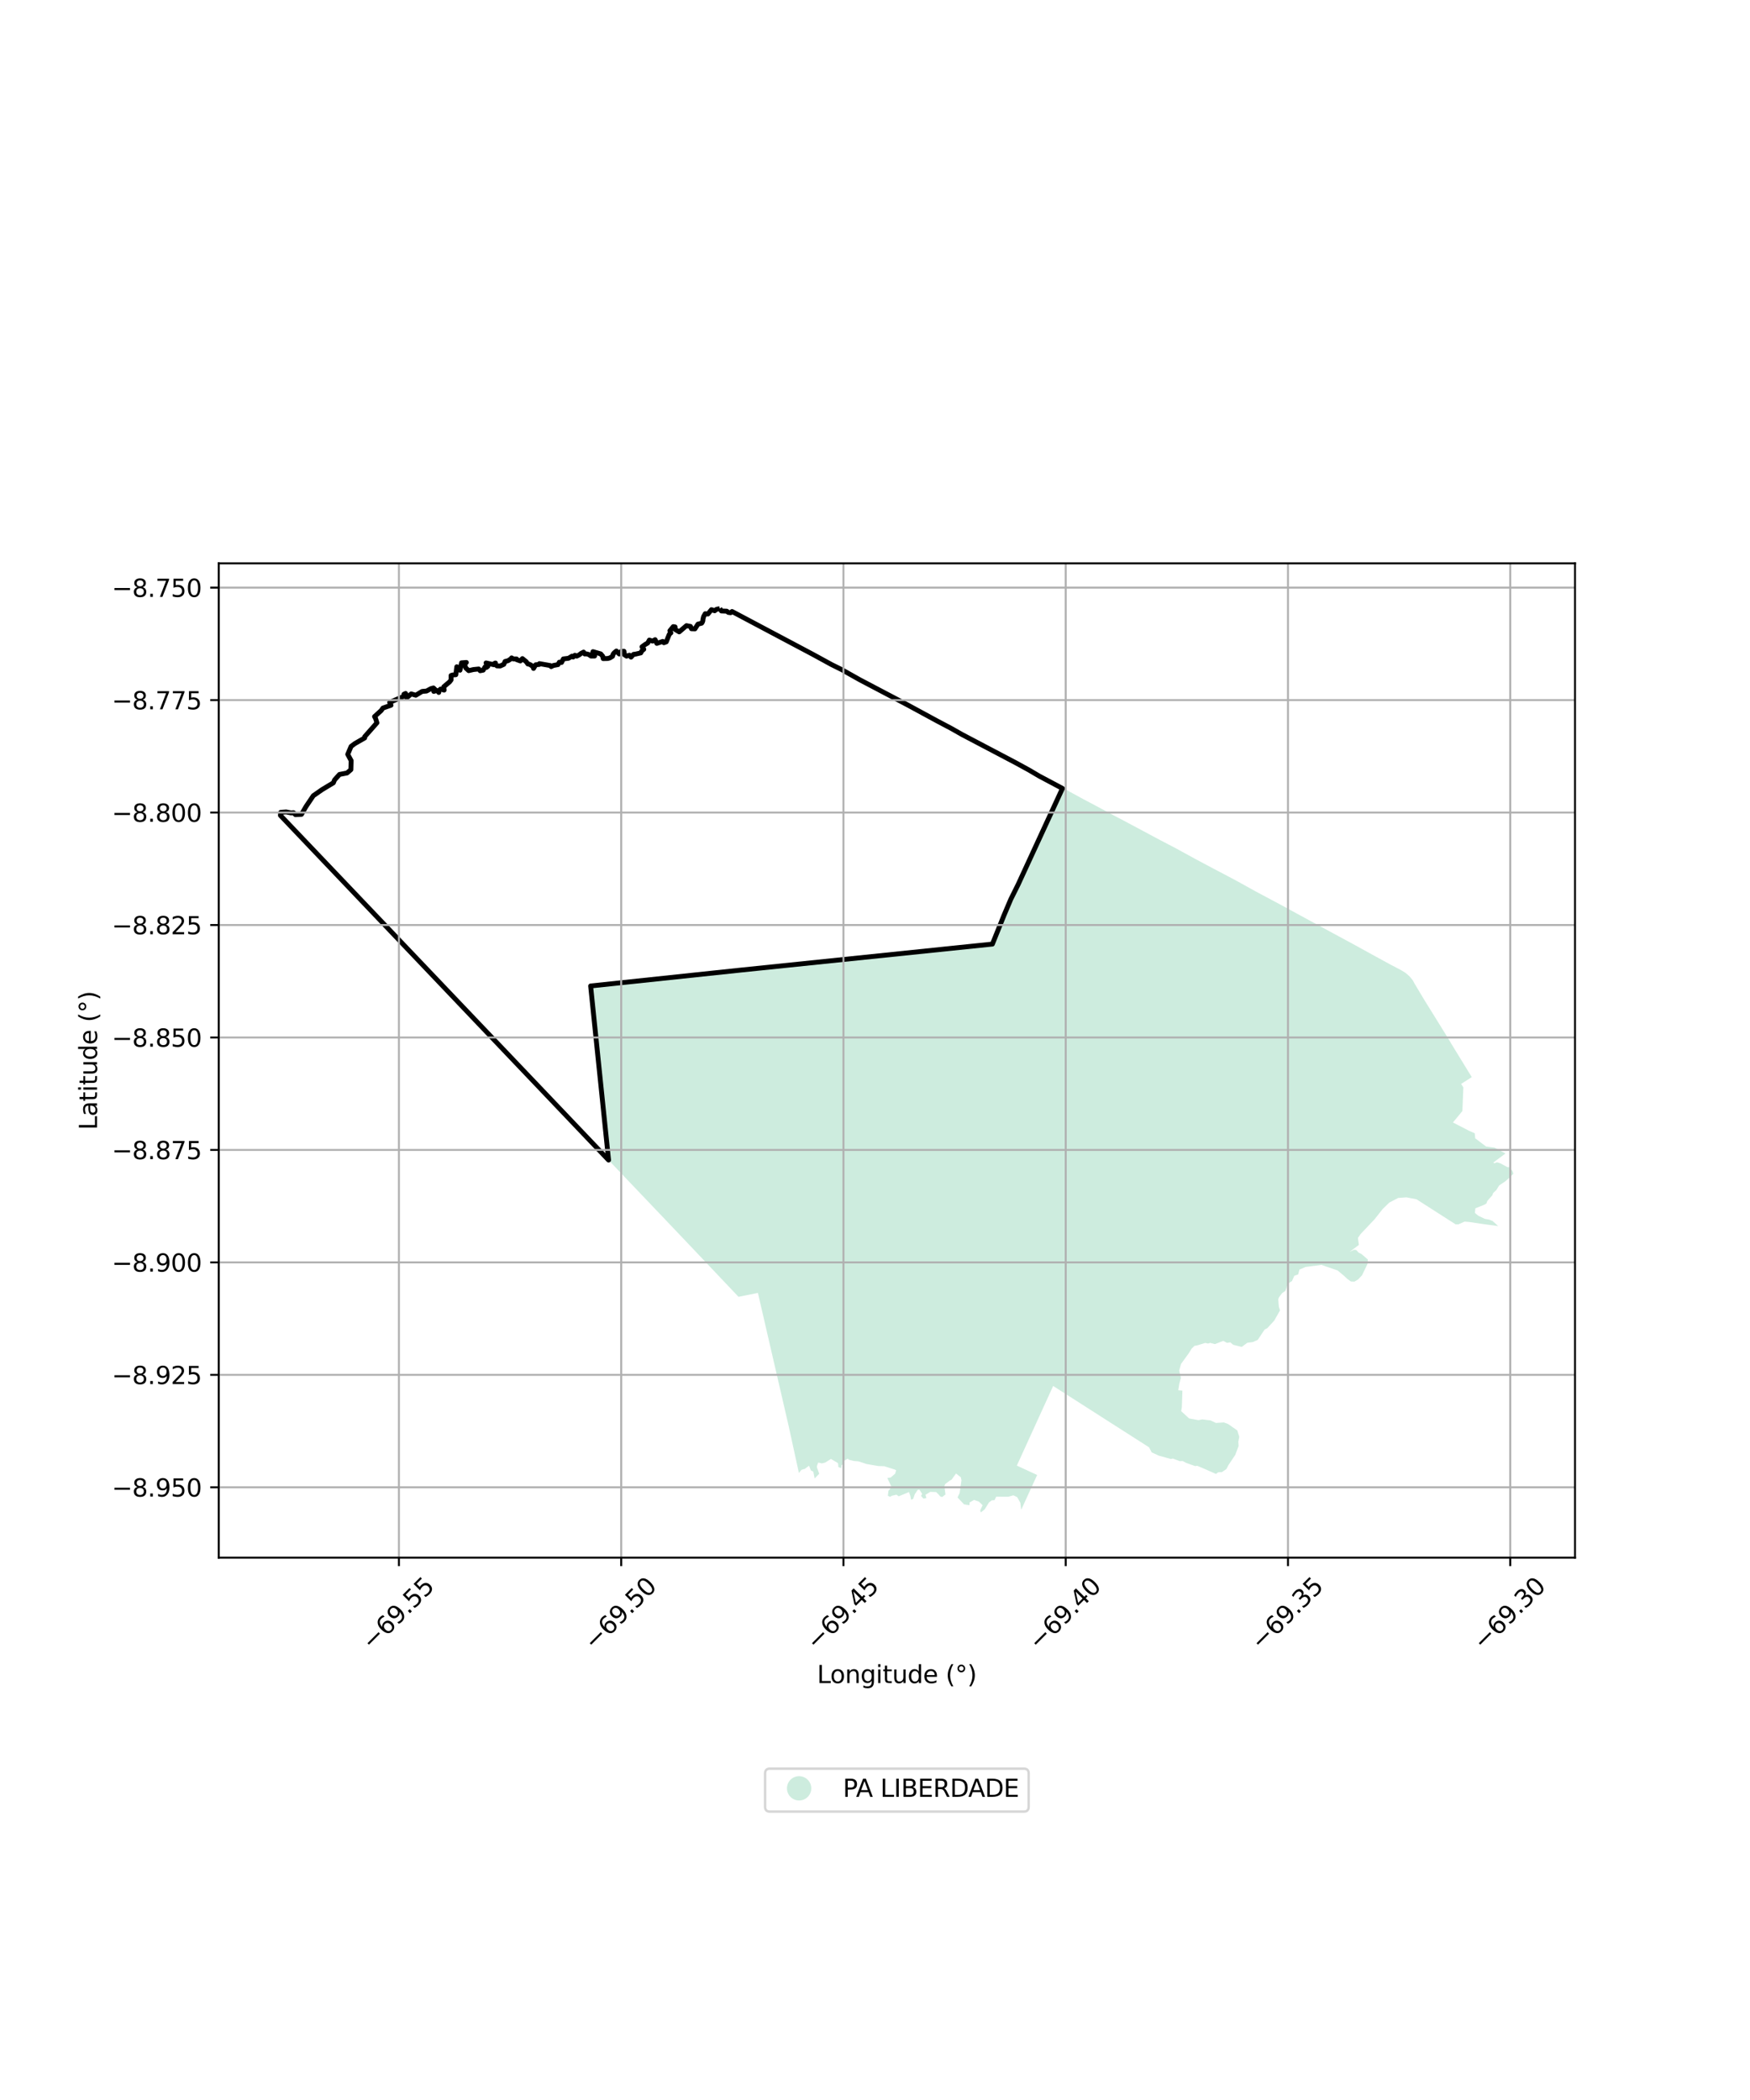 <?xml version="1.0" encoding="utf-8" standalone="no"?>
<!DOCTYPE svg PUBLIC "-//W3C//DTD SVG 1.1//EN"
  "http://www.w3.org/Graphics/SVG/1.1/DTD/svg11.dtd">
<svg xmlns:xlink="http://www.w3.org/1999/xlink" width="720pt" height="864pt" viewBox="0 0 720 864" xmlns="http://www.w3.org/2000/svg" version="1.1">
 <defs>
  <style type="text/css">*{stroke-linejoin: round; stroke-linecap: butt}</style>
 </defs>
 <g id="figure_1">
  <g id="patch_1">
   <path d="M 0 864 
L 720 864 
L 720 0 
L 0 0 
z
" style="fill: #ffffff"/>
  </g>
  <g id="axes_1">
   <g id="patch_2">
    <path d="M 90 640.859 
L 648 640.859 
L 648 231.781 
L 90 231.781 
z
" style="fill: #ffffff"/>
   </g>
   <g id="PatchCollection_1">
    <path d="M 437.894 324.532 
L 445.425 328.638 
L 451.709 331.967 
L 457.795 335.261 
L 463.716 338.359 
L 464.135 338.604 
L 470.252 341.866 
L 477.344 345.652 
L 483.882 349.068 
L 492.153 353.598 
L 500.497 358.035 
L 500.931 358.254 
L 508.777 362.398 
L 516.522 366.703 
L 526.891 372.23 
L 533.736 375.966 
L 534.179 376.205 
L 541.894 380.4 
L 548.333 383.899 
L 556.474 388.296 
L 564.286 392.595 
L 572.066 396.853 
L 576.344 399.09 
L 578.237 400.242 
L 579.961 401.735 
L 581.273 403.346 
L 582.005 404.738 
L 582.284 405.179 
L 585.87 411.175 
L 590.529 418.686 
L 594.339 424.845 
L 596.748 428.785 
L 596.984 429.22 
L 605.534 443.17 
L 601.135 445.952 
L 602.065 447.384 
L 601.69 456.447 
L 601.65 457.146 
L 597.772 461.809 
L 604.326 465.187 
L 606.756 466.268 
L 606.952 468.339 
L 607.724 468.905 
L 608.565 469.561 
L 611.426 471.72 
L 614.914 472.165 
L 619.396 474.578 
L 614.416 478.286 
L 614.787 478.61 
L 615.909 478.2 
L 617.277 478.616 
L 620.196 480.206 
L 620.837 480.179 
L 622.189 481.642 
L 622.636 482.895 
L 621.531 484.094 
L 619.277 486.07 
L 616.784 487.733 
L 615.651 489.604 
L 614.326 490.845 
L 613.979 491.797 
L 611.965 494.043 
L 611.532 495.157 
L 610.833 495.595 
L 606.994 497.138 
L 606.83 499.044 
L 608.157 500.153 
L 610.905 501.477 
L 612.626 501.773 
L 614.129 502.384 
L 616.391 504.444 
L 609.38 503.492 
L 604.498 502.761 
L 602.565 502.599 
L 600.053 503.727 
L 598.876 503.725 
L 588.914 497.348 
L 582.799 493.425 
L 578.641 492.62 
L 575.256 492.866 
L 571.617 494.768 
L 568.837 497.455 
L 565.573 501.601 
L 559.792 507.722 
L 558.692 509.308 
L 559.074 512.204 
L 555.302 515.028 
L 557.126 514.183 
L 558.01 514.308 
L 558.931 515.317 
L 560.179 515.967 
L 562.783 518.204 
L 562.616 520.038 
L 560.376 524.708 
L 558.746 526.403 
L 557.261 527.293 
L 555.823 527.246 
L 554.391 526.232 
L 552.914 524.86 
L 550.308 522.685 
L 543.66 520.416 
L 537.153 521.265 
L 534.625 522.335 
L 534.106 524.335 
L 532.51 524.907 
L 531.547 527.061 
L 529.884 528.106 
L 528.869 531.068 
L 527.482 532.05 
L 526.189 533.776 
L 525.903 534.618 
L 526.157 537.641 
L 526.637 539.123 
L 524.266 543.326 
L 521.386 546.468 
L 520.31 547.01 
L 517.492 551.241 
L 515.503 552.155 
L 513.177 552.46 
L 510.865 554.161 
L 507.39 553.295 
L 506.173 552.279 
L 504.859 552.505 
L 503.262 551.666 
L 499.871 553.006 
L 497.881 552.486 
L 497.015 552.787 
L 495.935 552.506 
L 492.517 553.543 
L 491.465 553.702 
L 490.286 554.856 
L 488.951 556.968 
L 485.891 561.193 
L 485.159 563.888 
L 485.849 566.866 
L 485.198 569.329 
L 484.773 571.994 
L 486.472 572.144 
L 486.244 578.947 
L 485.97 580.585 
L 489.231 583.585 
L 493.094 584.29 
L 494.664 583.984 
L 498.074 584.406 
L 500.27 585.444 
L 503.526 585.225 
L 505.267 585.869 
L 509.072 588.543 
L 509.872 591.177 
L 509.48 593.199 
L 509.605 594.937 
L 508.2 598.616 
L 505.467 602.704 
L 504.554 604.422 
L 502.755 605.656 
L 501.179 605.751 
L 500.285 606.423 
L 495.469 604.291 
L 492.548 603.06 
L 491.726 603.191 
L 488.083 601.901 
L 486.581 601.113 
L 485.373 601.159 
L 482.55 600.082 
L 481.8 600.285 
L 476.803 598.905 
L 473.845 597.557 
L 472.746 595.457 
L 454.932 584.071 
L 433.301 570.225 
L 418.36 602.986 
L 426.71 606.853 
L 420.156 621.17 
L 419.8 618.286 
L 418.52 615.988 
L 416.942 615.214 
L 414.855 615.808 
L 409.87 615.783 
L 409.166 617.214 
L 408.04 617.298 
L 406.915 618.129 
L 405.099 621.026 
L 403.505 622.264 
L 403.3 621.366 
L 404.282 619.295 
L 402.748 617.805 
L 400.745 617.109 
L 398.89 618.184 
L 398.873 619.276 
L 396.624 618.936 
L 393.96 616.093 
L 394.822 614.267 
L 395.581 608.987 
L 395.3 607.788 
L 393.334 606.25 
L 391.502 608.774 
L 390.822 609.126 
L 388.88 610.588 
L 388.546 611.446 
L 388.994 614.882 
L 387.621 615.929 
L 386.845 615.672 
L 386.078 614.772 
L 385.142 613.876 
L 382.73 613.795 
L 380.769 615.005 
L 381.148 616.368 
L 379.903 616.559 
L 378.932 615.431 
L 379.416 614.647 
L 378.258 612.889 
L 377.556 612.99 
L 376.346 614.813 
L 375.706 616.682 
L 374.845 617.058 
L 374.559 615.522 
L 373.995 613.872 
L 369.748 615.628 
L 368.864 614.96 
L 367.046 615.37 
L 366.167 615.821 
L 365.292 615.403 
L 365.525 613.383 
L 366.804 611.795 
L 365.081 608.1 
L 366.458 607.884 
L 368.253 606.347 
L 368.699 604.967 
L 368.215 604.644 
L 363.776 603.232 
L 361.457 603.186 
L 356.53 602.338 
L 353.243 601.255 
L 352.003 601.142 
L 351.268 601.085 
L 349.939 600.744 
L 349.156 600.539 
L 348.834 600.112 
L 346.657 601.321 
L 347.253 602.184 
L 346.2 602.838 
L 346.071 604.031 
L 344.901 603.573 
L 344.887 602.698 
L 344.746 601.955 
L 341.873 600.255 
L 339.517 601.734 
L 338.159 602.09 
L 336.626 601.738 
L 336.094 603.232 
L 336.139 603.806 
L 337.045 606.346 
L 335.177 608.287 
L 334.617 605.494 
L 333.603 604.95 
L 332.867 603.037 
L 331.073 604.36 
L 330.565 604.469 
L 329.745 604.739 
L 328.69 606.019 
L 324.463 586.651 
L 318.421 560.506 
L 318.293 559.951 
L 311.829 531.952 
L 303.84 533.541 
L 296.791 526.107 
L 296.444 525.74 
L 284.179 512.789 
L 274.704 502.818 
L 272.469 500.469 
L 272.094 500.076 
L 259.638 487.013 
L 250.388 477.288 
L 250.043 473.974 
L 249.991 473.468 
L 243.054 406.157 
L 326.758 397.335 
L 327.316 397.276 
L 346.729 395.279 
L 367.093 393.09 
L 367.588 393.038 
L 386.705 391.095 
L 408.06 388.849 
L 408.666 388.777 
L 410.123 385.256 
L 413.715 376.553 
L 416.873 370.292 
L 420.306 362.837 
L 423.947 355.256 
L 427.294 347.566 
L 430.782 339.498 
L 437.894 324.532 
" clip-path="url(#pc3329395f9)" style="fill: #b3e2cd; fill-opacity: 0.65"/>
   </g>
   <g id="PatchCollection_2">
    <path d="M 296.128 250.376 
L 296.807 251.374 
L 299.013 251.459 
L 299.648 251.965 
L 300.6 252.094 
L 301.182 251.586 
L 334.475 269.245 
L 342.118 273.424 
L 346.311 275.504 
L 353.725 279.668 
L 373.297 289.968 
L 385.489 296.583 
L 391.349 299.682 
L 395.84 302.221 
L 417.918 313.839 
L 423.355 316.817 
L 427.612 319.322 
L 437.119 324.377 
L 418.893 363.908 
L 415.867 369.993 
L 413.166 376.347 
L 408.297 388.424 
L 304.092 399.193 
L 243.002 405.654 
L 250.388 477.288 
L 115.364 335.472 
L 115.497 334.229 
L 117.704 334.058 
L 119.765 334.462 
L 120.76 334.367 
L 121.567 335.17 
L 124.049 335.04 
L 125.885 331.855 
L 128.901 327.383 
L 132.53 324.859 
L 137.149 322.082 
L 137.642 320.893 
L 139.678 318.628 
L 142.771 318.029 
L 144.354 316.673 
L 144.462 312.935 
L 143.068 310.355 
L 144.449 307.089 
L 145.991 305.936 
L 150.047 303.606 
L 150.03 303.11 
L 155.076 297.393 
L 154.514 295.567 
L 154.099 294.814 
L 156.83 292.34 
L 157.546 291.32 
L 160.874 290.153 
L 160.327 288.964 
L 166.533 286.327 
L 166.183 285.635 
L 166.873 285.309 
L 167.347 287.082 
L 169.188 285.496 
L 171.069 286.04 
L 173.686 284.463 
L 175.499 284.315 
L 177.296 283.33 
L 178.328 283.047 
L 178.959 283.65 
L 178.476 284.47 
L 179.324 284.17 
L 179.89 284.137 
L 180.52 284.891 
L 180.621 284.055 
L 181.287 283.503 
L 182.717 283.94 
L 182.569 282.568 
L 184.983 280.529 
L 185.583 279.743 
L 185.585 277.918 
L 186.251 277.702 
L 187.531 277.603 
L 187.935 274.323 
L 189.247 275.748 
L 189.883 272.702 
L 191.878 272.554 
L 191.079 273.273 
L 191.643 274.831 
L 192.839 275.921 
L 194.768 275.471 
L 196.964 275.24 
L 197.561 275.961 
L 198.809 275.711 
L 199.576 274.373 
L 200.174 274.575 
L 200.724 274.124 
L 199.977 272.75 
L 203.236 273.491 
L 203.436 272.939 
L 203.852 272.789 
L 203.901 273.442 
L 204.449 273.962 
L 205.796 274.014 
L 207.277 273.33 
L 207.811 272.142 
L 209.042 271.826 
L 210.207 271.074 
L 210.49 270.673 
L 211.171 271.092 
L 212.518 271.111 
L 212.568 271.395 
L 214.097 271.933 
L 214.93 270.964 
L 216.491 272.238 
L 217.188 273.193 
L 217.604 273.227 
L 218.451 273.63 
L 219.531 274.536 
L 219.514 275.021 
L 220.397 273.516 
L 221.877 273.367 
L 221.928 273.033 
L 226.384 273.826 
L 226.765 274.262 
L 227.653 273.808 
L 229.59 273.439 
L 230.128 272.444 
L 231.039 272.55 
L 231.781 271.097 
L 233.909 270.831 
L 235.32 269.978 
L 235.808 270.323 
L 236.527 269.589 
L 237.276 269.949 
L 238.334 269.402 
L 239.066 268.832 
L 240.103 268.296 
L 240.584 269.065 
L 241.272 269.014 
L 242.187 269.255 
L 243.145 269.915 
L 244.638 269.905 
L 244.366 268.944 
L 243.881 268.496 
L 243.96 268.11 
L 247.161 269.031 
L 247.979 270.014 
L 248.167 270.971 
L 250.026 270.928 
L 250.906 270.686 
L 252.009 270.025 
L 252.255 269.142 
L 252.703 268.58 
L 253.596 267.85 
L 254.76 269.071 
L 255.609 267.966 
L 256.719 267.955 
L 256.923 269.388 
L 257.776 269.951 
L 258.972 269.568 
L 259.629 270.361 
L 260.669 269.215 
L 261.495 269.119 
L 263.636 268.625 
L 264.066 267.79 
L 264.873 267.139 
L 264.133 266.117 
L 265.416 265.175 
L 266.498 264.549 
L 267.149 263.347 
L 268.485 263.769 
L 269.544 263.184 
L 270.234 264.706 
L 272.684 263.892 
L 273.155 264.436 
L 274.113 264.083 
L 275.377 260.942 
L 276.013 260.389 
L 275.609 259.514 
L 277.004 257.81 
L 277.743 257.926 
L 277.754 258.968 
L 279.444 259.974 
L 282.436 257.408 
L 284.088 257.733 
L 284.472 258.673 
L 285.921 258.727 
L 287.154 256.79 
L 288.68 256.399 
L 288.95 255.998 
L 289.186 255.362 
L 289.205 254.822 
L 289.482 253.669 
L 290.153 252.492 
L 291.254 252.621 
L 292.705 250.841 
L 294.035 251.287 
L 294.717 250.733 
L 296.128 250.376 
L 296.128 250.376 
" clip-path="url(#pc3329395f9)" style="fill: none; stroke: #000000; stroke-width: 2"/>
   </g>
   <g id="matplotlib.axis_1">
    <g id="xtick_1">
     <g id="line2d_1">
      <path d="M 164.132 640.859 
L 164.132 231.781 
" clip-path="url(#pc3329395f9)" style="fill: none; stroke: #b0b0b0; stroke-width: 0.8; stroke-linecap: square"/>
     </g>
     <g id="line2d_2">
      <defs>
       <path id="me9b30aa7c5" d="M 0 0 
L 0 3.5 
" style="stroke: #000000; stroke-width: 0.8"/>
      </defs>
      <g>
       <use xlink:href="#me9b30aa7c5" x="164.132" y="640.859" style="stroke: #000000; stroke-width: 0.8"/>
      </g>
     </g>
     <g id="text_1">
      <!-- −69.55 -->
      <g transform="translate(152.998 679.4) rotate(-45) scale(0.1 -0.1)">
       <defs>
        <path id="DejaVuSans-2212" d="M 678 2272 
L 4684 2272 
L 4684 1741 
L 678 1741 
L 678 2272 
z
" transform="scale(0.016)"/>
        <path id="DejaVuSans-36" d="M 2113 2584 
Q 1688 2584 1439 2293 
Q 1191 2003 1191 1497 
Q 1191 994 1439 701 
Q 1688 409 2113 409 
Q 2538 409 2786 701 
Q 3034 994 3034 1497 
Q 3034 2003 2786 2293 
Q 2538 2584 2113 2584 
z
M 3366 4563 
L 3366 3988 
Q 3128 4100 2886 4159 
Q 2644 4219 2406 4219 
Q 1781 4219 1451 3797 
Q 1122 3375 1075 2522 
Q 1259 2794 1537 2939 
Q 1816 3084 2150 3084 
Q 2853 3084 3261 2657 
Q 3669 2231 3669 1497 
Q 3669 778 3244 343 
Q 2819 -91 2113 -91 
Q 1303 -91 875 529 
Q 447 1150 447 2328 
Q 447 3434 972 4092 
Q 1497 4750 2381 4750 
Q 2619 4750 2861 4703 
Q 3103 4656 3366 4563 
z
" transform="scale(0.016)"/>
        <path id="DejaVuSans-39" d="M 703 97 
L 703 672 
Q 941 559 1184 500 
Q 1428 441 1663 441 
Q 2288 441 2617 861 
Q 2947 1281 2994 2138 
Q 2813 1869 2534 1725 
Q 2256 1581 1919 1581 
Q 1219 1581 811 2004 
Q 403 2428 403 3163 
Q 403 3881 828 4315 
Q 1253 4750 1959 4750 
Q 2769 4750 3195 4129 
Q 3622 3509 3622 2328 
Q 3622 1225 3098 567 
Q 2575 -91 1691 -91 
Q 1453 -91 1209 -44 
Q 966 3 703 97 
z
M 1959 2075 
Q 2384 2075 2632 2365 
Q 2881 2656 2881 3163 
Q 2881 3666 2632 3958 
Q 2384 4250 1959 4250 
Q 1534 4250 1286 3958 
Q 1038 3666 1038 3163 
Q 1038 2656 1286 2365 
Q 1534 2075 1959 2075 
z
" transform="scale(0.016)"/>
        <path id="DejaVuSans-2e" d="M 684 794 
L 1344 794 
L 1344 0 
L 684 0 
L 684 794 
z
" transform="scale(0.016)"/>
        <path id="DejaVuSans-35" d="M 691 4666 
L 3169 4666 
L 3169 4134 
L 1269 4134 
L 1269 2991 
Q 1406 3038 1543 3061 
Q 1681 3084 1819 3084 
Q 2600 3084 3056 2656 
Q 3513 2228 3513 1497 
Q 3513 744 3044 326 
Q 2575 -91 1722 -91 
Q 1428 -91 1123 -41 
Q 819 9 494 109 
L 494 744 
Q 775 591 1075 516 
Q 1375 441 1709 441 
Q 2250 441 2565 725 
Q 2881 1009 2881 1497 
Q 2881 1984 2565 2268 
Q 2250 2553 1709 2553 
Q 1456 2553 1204 2497 
Q 953 2441 691 2322 
L 691 4666 
z
" transform="scale(0.016)"/>
       </defs>
       <use xlink:href="#DejaVuSans-2212"/>
       <use xlink:href="#DejaVuSans-36" transform="translate(83.789 0)"/>
       <use xlink:href="#DejaVuSans-39" transform="translate(147.412 0)"/>
       <use xlink:href="#DejaVuSans-2e" transform="translate(211.035 0)"/>
       <use xlink:href="#DejaVuSans-35" transform="translate(242.822 0)"/>
       <use xlink:href="#DejaVuSans-35" transform="translate(306.445 0)"/>
      </g>
     </g>
    </g>
    <g id="xtick_2">
     <g id="line2d_3">
      <path d="M 255.577 640.859 
L 255.577 231.781 
" clip-path="url(#pc3329395f9)" style="fill: none; stroke: #b0b0b0; stroke-width: 0.8; stroke-linecap: square"/>
     </g>
     <g id="line2d_4">
      <g>
       <use xlink:href="#me9b30aa7c5" x="255.577" y="640.859" style="stroke: #000000; stroke-width: 0.8"/>
      </g>
     </g>
     <g id="text_2">
      <!-- −69.50 -->
      <g transform="translate(244.444 679.4) rotate(-45) scale(0.1 -0.1)">
       <defs>
        <path id="DejaVuSans-30" d="M 2034 4250 
Q 1547 4250 1301 3770 
Q 1056 3291 1056 2328 
Q 1056 1369 1301 889 
Q 1547 409 2034 409 
Q 2525 409 2770 889 
Q 3016 1369 3016 2328 
Q 3016 3291 2770 3770 
Q 2525 4250 2034 4250 
z
M 2034 4750 
Q 2819 4750 3233 4129 
Q 3647 3509 3647 2328 
Q 3647 1150 3233 529 
Q 2819 -91 2034 -91 
Q 1250 -91 836 529 
Q 422 1150 422 2328 
Q 422 3509 836 4129 
Q 1250 4750 2034 4750 
z
" transform="scale(0.016)"/>
       </defs>
       <use xlink:href="#DejaVuSans-2212"/>
       <use xlink:href="#DejaVuSans-36" transform="translate(83.789 0)"/>
       <use xlink:href="#DejaVuSans-39" transform="translate(147.412 0)"/>
       <use xlink:href="#DejaVuSans-2e" transform="translate(211.035 0)"/>
       <use xlink:href="#DejaVuSans-35" transform="translate(242.822 0)"/>
       <use xlink:href="#DejaVuSans-30" transform="translate(306.445 0)"/>
      </g>
     </g>
    </g>
    <g id="xtick_3">
     <g id="line2d_5">
      <path d="M 347.023 640.859 
L 347.023 231.781 
" clip-path="url(#pc3329395f9)" style="fill: none; stroke: #b0b0b0; stroke-width: 0.8; stroke-linecap: square"/>
     </g>
     <g id="line2d_6">
      <g>
       <use xlink:href="#me9b30aa7c5" x="347.023" y="640.859" style="stroke: #000000; stroke-width: 0.8"/>
      </g>
     </g>
     <g id="text_3">
      <!-- −69.45 -->
      <g transform="translate(335.89 679.4) rotate(-45) scale(0.1 -0.1)">
       <defs>
        <path id="DejaVuSans-34" d="M 2419 4116 
L 825 1625 
L 2419 1625 
L 2419 4116 
z
M 2253 4666 
L 3047 4666 
L 3047 1625 
L 3713 1625 
L 3713 1100 
L 3047 1100 
L 3047 0 
L 2419 0 
L 2419 1100 
L 313 1100 
L 313 1709 
L 2253 4666 
z
" transform="scale(0.016)"/>
       </defs>
       <use xlink:href="#DejaVuSans-2212"/>
       <use xlink:href="#DejaVuSans-36" transform="translate(83.789 0)"/>
       <use xlink:href="#DejaVuSans-39" transform="translate(147.412 0)"/>
       <use xlink:href="#DejaVuSans-2e" transform="translate(211.035 0)"/>
       <use xlink:href="#DejaVuSans-34" transform="translate(242.822 0)"/>
       <use xlink:href="#DejaVuSans-35" transform="translate(306.445 0)"/>
      </g>
     </g>
    </g>
    <g id="xtick_4">
     <g id="line2d_7">
      <path d="M 438.468 640.859 
L 438.468 231.781 
" clip-path="url(#pc3329395f9)" style="fill: none; stroke: #b0b0b0; stroke-width: 0.8; stroke-linecap: square"/>
     </g>
     <g id="line2d_8">
      <g>
       <use xlink:href="#me9b30aa7c5" x="438.468" y="640.859" style="stroke: #000000; stroke-width: 0.8"/>
      </g>
     </g>
     <g id="text_4">
      <!-- −69.40 -->
      <g transform="translate(427.335 679.4) rotate(-45) scale(0.1 -0.1)">
       <use xlink:href="#DejaVuSans-2212"/>
       <use xlink:href="#DejaVuSans-36" transform="translate(83.789 0)"/>
       <use xlink:href="#DejaVuSans-39" transform="translate(147.412 0)"/>
       <use xlink:href="#DejaVuSans-2e" transform="translate(211.035 0)"/>
       <use xlink:href="#DejaVuSans-34" transform="translate(242.822 0)"/>
       <use xlink:href="#DejaVuSans-30" transform="translate(306.445 0)"/>
      </g>
     </g>
    </g>
    <g id="xtick_5">
     <g id="line2d_9">
      <path d="M 529.914 640.859 
L 529.914 231.781 
" clip-path="url(#pc3329395f9)" style="fill: none; stroke: #b0b0b0; stroke-width: 0.8; stroke-linecap: square"/>
     </g>
     <g id="line2d_10">
      <g>
       <use xlink:href="#me9b30aa7c5" x="529.914" y="640.859" style="stroke: #000000; stroke-width: 0.8"/>
      </g>
     </g>
     <g id="text_5">
      <!-- −69.35 -->
      <g transform="translate(518.781 679.4) rotate(-45) scale(0.1 -0.1)">
       <defs>
        <path id="DejaVuSans-33" d="M 2597 2516 
Q 3050 2419 3304 2112 
Q 3559 1806 3559 1356 
Q 3559 666 3084 287 
Q 2609 -91 1734 -91 
Q 1441 -91 1130 -33 
Q 819 25 488 141 
L 488 750 
Q 750 597 1062 519 
Q 1375 441 1716 441 
Q 2309 441 2620 675 
Q 2931 909 2931 1356 
Q 2931 1769 2642 2001 
Q 2353 2234 1838 2234 
L 1294 2234 
L 1294 2753 
L 1863 2753 
Q 2328 2753 2575 2939 
Q 2822 3125 2822 3475 
Q 2822 3834 2567 4026 
Q 2313 4219 1838 4219 
Q 1578 4219 1281 4162 
Q 984 4106 628 3988 
L 628 4550 
Q 988 4650 1302 4700 
Q 1616 4750 1894 4750 
Q 2613 4750 3031 4423 
Q 3450 4097 3450 3541 
Q 3450 3153 3228 2886 
Q 3006 2619 2597 2516 
z
" transform="scale(0.016)"/>
       </defs>
       <use xlink:href="#DejaVuSans-2212"/>
       <use xlink:href="#DejaVuSans-36" transform="translate(83.789 0)"/>
       <use xlink:href="#DejaVuSans-39" transform="translate(147.412 0)"/>
       <use xlink:href="#DejaVuSans-2e" transform="translate(211.035 0)"/>
       <use xlink:href="#DejaVuSans-33" transform="translate(242.822 0)"/>
       <use xlink:href="#DejaVuSans-35" transform="translate(306.445 0)"/>
      </g>
     </g>
    </g>
    <g id="xtick_6">
     <g id="line2d_11">
      <path d="M 621.359 640.859 
L 621.359 231.781 
" clip-path="url(#pc3329395f9)" style="fill: none; stroke: #b0b0b0; stroke-width: 0.8; stroke-linecap: square"/>
     </g>
     <g id="line2d_12">
      <g>
       <use xlink:href="#me9b30aa7c5" x="621.359" y="640.859" style="stroke: #000000; stroke-width: 0.8"/>
      </g>
     </g>
     <g id="text_6">
      <!-- −69.30 -->
      <g transform="translate(610.226 679.4) rotate(-45) scale(0.1 -0.1)">
       <use xlink:href="#DejaVuSans-2212"/>
       <use xlink:href="#DejaVuSans-36" transform="translate(83.789 0)"/>
       <use xlink:href="#DejaVuSans-39" transform="translate(147.412 0)"/>
       <use xlink:href="#DejaVuSans-2e" transform="translate(211.035 0)"/>
       <use xlink:href="#DejaVuSans-33" transform="translate(242.822 0)"/>
       <use xlink:href="#DejaVuSans-30" transform="translate(306.445 0)"/>
      </g>
     </g>
    </g>
    <g id="text_7">
     <!-- Longitude (°) -->
     <g transform="translate(336.14 692.469) scale(0.1 -0.1)">
      <defs>
       <path id="DejaVuSans-4c" d="M 628 4666 
L 1259 4666 
L 1259 531 
L 3531 531 
L 3531 0 
L 628 0 
L 628 4666 
z
" transform="scale(0.016)"/>
       <path id="DejaVuSans-6f" d="M 1959 3097 
Q 1497 3097 1228 2736 
Q 959 2375 959 1747 
Q 959 1119 1226 758 
Q 1494 397 1959 397 
Q 2419 397 2687 759 
Q 2956 1122 2956 1747 
Q 2956 2369 2687 2733 
Q 2419 3097 1959 3097 
z
M 1959 3584 
Q 2709 3584 3137 3096 
Q 3566 2609 3566 1747 
Q 3566 888 3137 398 
Q 2709 -91 1959 -91 
Q 1206 -91 779 398 
Q 353 888 353 1747 
Q 353 2609 779 3096 
Q 1206 3584 1959 3584 
z
" transform="scale(0.016)"/>
       <path id="DejaVuSans-6e" d="M 3513 2113 
L 3513 0 
L 2938 0 
L 2938 2094 
Q 2938 2591 2744 2837 
Q 2550 3084 2163 3084 
Q 1697 3084 1428 2787 
Q 1159 2491 1159 1978 
L 1159 0 
L 581 0 
L 581 3500 
L 1159 3500 
L 1159 2956 
Q 1366 3272 1645 3428 
Q 1925 3584 2291 3584 
Q 2894 3584 3203 3211 
Q 3513 2838 3513 2113 
z
" transform="scale(0.016)"/>
       <path id="DejaVuSans-67" d="M 2906 1791 
Q 2906 2416 2648 2759 
Q 2391 3103 1925 3103 
Q 1463 3103 1205 2759 
Q 947 2416 947 1791 
Q 947 1169 1205 825 
Q 1463 481 1925 481 
Q 2391 481 2648 825 
Q 2906 1169 2906 1791 
z
M 3481 434 
Q 3481 -459 3084 -895 
Q 2688 -1331 1869 -1331 
Q 1566 -1331 1297 -1286 
Q 1028 -1241 775 -1147 
L 775 -588 
Q 1028 -725 1275 -790 
Q 1522 -856 1778 -856 
Q 2344 -856 2625 -561 
Q 2906 -266 2906 331 
L 2906 616 
Q 2728 306 2450 153 
Q 2172 0 1784 0 
Q 1141 0 747 490 
Q 353 981 353 1791 
Q 353 2603 747 3093 
Q 1141 3584 1784 3584 
Q 2172 3584 2450 3431 
Q 2728 3278 2906 2969 
L 2906 3500 
L 3481 3500 
L 3481 434 
z
" transform="scale(0.016)"/>
       <path id="DejaVuSans-69" d="M 603 3500 
L 1178 3500 
L 1178 0 
L 603 0 
L 603 3500 
z
M 603 4863 
L 1178 4863 
L 1178 4134 
L 603 4134 
L 603 4863 
z
" transform="scale(0.016)"/>
       <path id="DejaVuSans-74" d="M 1172 4494 
L 1172 3500 
L 2356 3500 
L 2356 3053 
L 1172 3053 
L 1172 1153 
Q 1172 725 1289 603 
Q 1406 481 1766 481 
L 2356 481 
L 2356 0 
L 1766 0 
Q 1100 0 847 248 
Q 594 497 594 1153 
L 594 3053 
L 172 3053 
L 172 3500 
L 594 3500 
L 594 4494 
L 1172 4494 
z
" transform="scale(0.016)"/>
       <path id="DejaVuSans-75" d="M 544 1381 
L 544 3500 
L 1119 3500 
L 1119 1403 
Q 1119 906 1312 657 
Q 1506 409 1894 409 
Q 2359 409 2629 706 
Q 2900 1003 2900 1516 
L 2900 3500 
L 3475 3500 
L 3475 0 
L 2900 0 
L 2900 538 
Q 2691 219 2414 64 
Q 2138 -91 1772 -91 
Q 1169 -91 856 284 
Q 544 659 544 1381 
z
M 1991 3584 
L 1991 3584 
z
" transform="scale(0.016)"/>
       <path id="DejaVuSans-64" d="M 2906 2969 
L 2906 4863 
L 3481 4863 
L 3481 0 
L 2906 0 
L 2906 525 
Q 2725 213 2448 61 
Q 2172 -91 1784 -91 
Q 1150 -91 751 415 
Q 353 922 353 1747 
Q 353 2572 751 3078 
Q 1150 3584 1784 3584 
Q 2172 3584 2448 3432 
Q 2725 3281 2906 2969 
z
M 947 1747 
Q 947 1113 1208 752 
Q 1469 391 1925 391 
Q 2381 391 2643 752 
Q 2906 1113 2906 1747 
Q 2906 2381 2643 2742 
Q 2381 3103 1925 3103 
Q 1469 3103 1208 2742 
Q 947 2381 947 1747 
z
" transform="scale(0.016)"/>
       <path id="DejaVuSans-65" d="M 3597 1894 
L 3597 1613 
L 953 1613 
Q 991 1019 1311 708 
Q 1631 397 2203 397 
Q 2534 397 2845 478 
Q 3156 559 3463 722 
L 3463 178 
Q 3153 47 2828 -22 
Q 2503 -91 2169 -91 
Q 1331 -91 842 396 
Q 353 884 353 1716 
Q 353 2575 817 3079 
Q 1281 3584 2069 3584 
Q 2775 3584 3186 3129 
Q 3597 2675 3597 1894 
z
M 3022 2063 
Q 3016 2534 2758 2815 
Q 2500 3097 2075 3097 
Q 1594 3097 1305 2825 
Q 1016 2553 972 2059 
L 3022 2063 
z
" transform="scale(0.016)"/>
       <path id="DejaVuSans-20" transform="scale(0.016)"/>
       <path id="DejaVuSans-28" d="M 1984 4856 
Q 1566 4138 1362 3434 
Q 1159 2731 1159 2009 
Q 1159 1288 1364 580 
Q 1569 -128 1984 -844 
L 1484 -844 
Q 1016 -109 783 600 
Q 550 1309 550 2009 
Q 550 2706 781 3412 
Q 1013 4119 1484 4856 
L 1984 4856 
z
" transform="scale(0.016)"/>
       <path id="DejaVuSans-b0" d="M 1600 4347 
Q 1350 4347 1178 4173 
Q 1006 4000 1006 3750 
Q 1006 3503 1178 3333 
Q 1350 3163 1600 3163 
Q 1850 3163 2022 3333 
Q 2194 3503 2194 3750 
Q 2194 3997 2020 4172 
Q 1847 4347 1600 4347 
z
M 1600 4750 
Q 1800 4750 1984 4673 
Q 2169 4597 2303 4453 
Q 2447 4313 2519 4134 
Q 2591 3956 2591 3750 
Q 2591 3338 2302 3052 
Q 2013 2766 1594 2766 
Q 1172 2766 890 3047 
Q 609 3328 609 3750 
Q 609 4169 896 4459 
Q 1184 4750 1600 4750 
z
" transform="scale(0.016)"/>
       <path id="DejaVuSans-29" d="M 513 4856 
L 1013 4856 
Q 1481 4119 1714 3412 
Q 1947 2706 1947 2009 
Q 1947 1309 1714 600 
Q 1481 -109 1013 -844 
L 513 -844 
Q 928 -128 1133 580 
Q 1338 1288 1338 2009 
Q 1338 2731 1133 3434 
Q 928 4138 513 4856 
z
" transform="scale(0.016)"/>
      </defs>
      <use xlink:href="#DejaVuSans-4c"/>
      <use xlink:href="#DejaVuSans-6f" transform="translate(53.963 0)"/>
      <use xlink:href="#DejaVuSans-6e" transform="translate(115.145 0)"/>
      <use xlink:href="#DejaVuSans-67" transform="translate(178.523 0)"/>
      <use xlink:href="#DejaVuSans-69" transform="translate(242 0)"/>
      <use xlink:href="#DejaVuSans-74" transform="translate(269.783 0)"/>
      <use xlink:href="#DejaVuSans-75" transform="translate(308.992 0)"/>
      <use xlink:href="#DejaVuSans-64" transform="translate(372.371 0)"/>
      <use xlink:href="#DejaVuSans-65" transform="translate(435.848 0)"/>
      <use xlink:href="#DejaVuSans-20" transform="translate(497.371 0)"/>
      <use xlink:href="#DejaVuSans-28" transform="translate(529.158 0)"/>
      <use xlink:href="#DejaVuSans-b0" transform="translate(568.172 0)"/>
      <use xlink:href="#DejaVuSans-29" transform="translate(618.172 0)"/>
     </g>
    </g>
   </g>
   <g id="matplotlib.axis_2">
    <g id="ytick_1">
     <g id="line2d_13">
      <path d="M 90 611.923 
L 648 611.923 
" clip-path="url(#pc3329395f9)" style="fill: none; stroke: #b0b0b0; stroke-width: 0.8; stroke-linecap: square"/>
     </g>
     <g id="line2d_14">
      <defs>
       <path id="me85d90277a" d="M 0 0 
L -3.5 0 
" style="stroke: #000000; stroke-width: 0.8"/>
      </defs>
      <g>
       <use xlink:href="#me85d90277a" x="90" y="611.923" style="stroke: #000000; stroke-width: 0.8"/>
      </g>
     </g>
     <g id="text_8">
      <!-- −8.950 -->
      <g transform="translate(45.992 615.723) scale(0.1 -0.1)">
       <defs>
        <path id="DejaVuSans-38" d="M 2034 2216 
Q 1584 2216 1326 1975 
Q 1069 1734 1069 1313 
Q 1069 891 1326 650 
Q 1584 409 2034 409 
Q 2484 409 2743 651 
Q 3003 894 3003 1313 
Q 3003 1734 2745 1975 
Q 2488 2216 2034 2216 
z
M 1403 2484 
Q 997 2584 770 2862 
Q 544 3141 544 3541 
Q 544 4100 942 4425 
Q 1341 4750 2034 4750 
Q 2731 4750 3128 4425 
Q 3525 4100 3525 3541 
Q 3525 3141 3298 2862 
Q 3072 2584 2669 2484 
Q 3125 2378 3379 2068 
Q 3634 1759 3634 1313 
Q 3634 634 3220 271 
Q 2806 -91 2034 -91 
Q 1263 -91 848 271 
Q 434 634 434 1313 
Q 434 1759 690 2068 
Q 947 2378 1403 2484 
z
M 1172 3481 
Q 1172 3119 1398 2916 
Q 1625 2713 2034 2713 
Q 2441 2713 2670 2916 
Q 2900 3119 2900 3481 
Q 2900 3844 2670 4047 
Q 2441 4250 2034 4250 
Q 1625 4250 1398 4047 
Q 1172 3844 1172 3481 
z
" transform="scale(0.016)"/>
       </defs>
       <use xlink:href="#DejaVuSans-2212"/>
       <use xlink:href="#DejaVuSans-38" transform="translate(83.789 0)"/>
       <use xlink:href="#DejaVuSans-2e" transform="translate(147.412 0)"/>
       <use xlink:href="#DejaVuSans-39" transform="translate(179.199 0)"/>
       <use xlink:href="#DejaVuSans-35" transform="translate(242.822 0)"/>
       <use xlink:href="#DejaVuSans-30" transform="translate(306.445 0)"/>
      </g>
     </g>
    </g>
    <g id="ytick_2">
     <g id="line2d_15">
      <path d="M 90 565.654 
L 648 565.654 
" clip-path="url(#pc3329395f9)" style="fill: none; stroke: #b0b0b0; stroke-width: 0.8; stroke-linecap: square"/>
     </g>
     <g id="line2d_16">
      <g>
       <use xlink:href="#me85d90277a" x="90" y="565.654" style="stroke: #000000; stroke-width: 0.8"/>
      </g>
     </g>
     <g id="text_9">
      <!-- −8.925 -->
      <g transform="translate(45.992 569.453) scale(0.1 -0.1)">
       <defs>
        <path id="DejaVuSans-32" d="M 1228 531 
L 3431 531 
L 3431 0 
L 469 0 
L 469 531 
Q 828 903 1448 1529 
Q 2069 2156 2228 2338 
Q 2531 2678 2651 2914 
Q 2772 3150 2772 3378 
Q 2772 3750 2511 3984 
Q 2250 4219 1831 4219 
Q 1534 4219 1204 4116 
Q 875 4013 500 3803 
L 500 4441 
Q 881 4594 1212 4672 
Q 1544 4750 1819 4750 
Q 2544 4750 2975 4387 
Q 3406 4025 3406 3419 
Q 3406 3131 3298 2873 
Q 3191 2616 2906 2266 
Q 2828 2175 2409 1742 
Q 1991 1309 1228 531 
z
" transform="scale(0.016)"/>
       </defs>
       <use xlink:href="#DejaVuSans-2212"/>
       <use xlink:href="#DejaVuSans-38" transform="translate(83.789 0)"/>
       <use xlink:href="#DejaVuSans-2e" transform="translate(147.412 0)"/>
       <use xlink:href="#DejaVuSans-39" transform="translate(179.199 0)"/>
       <use xlink:href="#DejaVuSans-32" transform="translate(242.822 0)"/>
       <use xlink:href="#DejaVuSans-35" transform="translate(306.445 0)"/>
      </g>
     </g>
    </g>
    <g id="ytick_3">
     <g id="line2d_17">
      <path d="M 90 519.385 
L 648 519.385 
" clip-path="url(#pc3329395f9)" style="fill: none; stroke: #b0b0b0; stroke-width: 0.8; stroke-linecap: square"/>
     </g>
     <g id="line2d_18">
      <g>
       <use xlink:href="#me85d90277a" x="90" y="519.385" style="stroke: #000000; stroke-width: 0.8"/>
      </g>
     </g>
     <g id="text_10">
      <!-- −8.900 -->
      <g transform="translate(45.992 523.184) scale(0.1 -0.1)">
       <use xlink:href="#DejaVuSans-2212"/>
       <use xlink:href="#DejaVuSans-38" transform="translate(83.789 0)"/>
       <use xlink:href="#DejaVuSans-2e" transform="translate(147.412 0)"/>
       <use xlink:href="#DejaVuSans-39" transform="translate(179.199 0)"/>
       <use xlink:href="#DejaVuSans-30" transform="translate(242.822 0)"/>
       <use xlink:href="#DejaVuSans-30" transform="translate(306.445 0)"/>
      </g>
     </g>
    </g>
    <g id="ytick_4">
     <g id="line2d_19">
      <path d="M 90 473.115 
L 648 473.115 
" clip-path="url(#pc3329395f9)" style="fill: none; stroke: #b0b0b0; stroke-width: 0.8; stroke-linecap: square"/>
     </g>
     <g id="line2d_20">
      <g>
       <use xlink:href="#me85d90277a" x="90" y="473.115" style="stroke: #000000; stroke-width: 0.8"/>
      </g>
     </g>
     <g id="text_11">
      <!-- −8.875 -->
      <g transform="translate(45.992 476.914) scale(0.1 -0.1)">
       <defs>
        <path id="DejaVuSans-37" d="M 525 4666 
L 3525 4666 
L 3525 4397 
L 1831 0 
L 1172 0 
L 2766 4134 
L 525 4134 
L 525 4666 
z
" transform="scale(0.016)"/>
       </defs>
       <use xlink:href="#DejaVuSans-2212"/>
       <use xlink:href="#DejaVuSans-38" transform="translate(83.789 0)"/>
       <use xlink:href="#DejaVuSans-2e" transform="translate(147.412 0)"/>
       <use xlink:href="#DejaVuSans-38" transform="translate(179.199 0)"/>
       <use xlink:href="#DejaVuSans-37" transform="translate(242.822 0)"/>
       <use xlink:href="#DejaVuSans-35" transform="translate(306.445 0)"/>
      </g>
     </g>
    </g>
    <g id="ytick_5">
     <g id="line2d_21">
      <path d="M 90 426.846 
L 648 426.846 
" clip-path="url(#pc3329395f9)" style="fill: none; stroke: #b0b0b0; stroke-width: 0.8; stroke-linecap: square"/>
     </g>
     <g id="line2d_22">
      <g>
       <use xlink:href="#me85d90277a" x="90" y="426.846" style="stroke: #000000; stroke-width: 0.8"/>
      </g>
     </g>
     <g id="text_12">
      <!-- −8.850 -->
      <g transform="translate(45.992 430.645) scale(0.1 -0.1)">
       <use xlink:href="#DejaVuSans-2212"/>
       <use xlink:href="#DejaVuSans-38" transform="translate(83.789 0)"/>
       <use xlink:href="#DejaVuSans-2e" transform="translate(147.412 0)"/>
       <use xlink:href="#DejaVuSans-38" transform="translate(179.199 0)"/>
       <use xlink:href="#DejaVuSans-35" transform="translate(242.822 0)"/>
       <use xlink:href="#DejaVuSans-30" transform="translate(306.445 0)"/>
      </g>
     </g>
    </g>
    <g id="ytick_6">
     <g id="line2d_23">
      <path d="M 90 380.576 
L 648 380.576 
" clip-path="url(#pc3329395f9)" style="fill: none; stroke: #b0b0b0; stroke-width: 0.8; stroke-linecap: square"/>
     </g>
     <g id="line2d_24">
      <g>
       <use xlink:href="#me85d90277a" x="90" y="380.576" style="stroke: #000000; stroke-width: 0.8"/>
      </g>
     </g>
     <g id="text_13">
      <!-- −8.825 -->
      <g transform="translate(45.992 384.375) scale(0.1 -0.1)">
       <use xlink:href="#DejaVuSans-2212"/>
       <use xlink:href="#DejaVuSans-38" transform="translate(83.789 0)"/>
       <use xlink:href="#DejaVuSans-2e" transform="translate(147.412 0)"/>
       <use xlink:href="#DejaVuSans-38" transform="translate(179.199 0)"/>
       <use xlink:href="#DejaVuSans-32" transform="translate(242.822 0)"/>
       <use xlink:href="#DejaVuSans-35" transform="translate(306.445 0)"/>
      </g>
     </g>
    </g>
    <g id="ytick_7">
     <g id="line2d_25">
      <path d="M 90 334.307 
L 648 334.307 
" clip-path="url(#pc3329395f9)" style="fill: none; stroke: #b0b0b0; stroke-width: 0.8; stroke-linecap: square"/>
     </g>
     <g id="line2d_26">
      <g>
       <use xlink:href="#me85d90277a" x="90" y="334.307" style="stroke: #000000; stroke-width: 0.8"/>
      </g>
     </g>
     <g id="text_14">
      <!-- −8.800 -->
      <g transform="translate(45.992 338.106) scale(0.1 -0.1)">
       <use xlink:href="#DejaVuSans-2212"/>
       <use xlink:href="#DejaVuSans-38" transform="translate(83.789 0)"/>
       <use xlink:href="#DejaVuSans-2e" transform="translate(147.412 0)"/>
       <use xlink:href="#DejaVuSans-38" transform="translate(179.199 0)"/>
       <use xlink:href="#DejaVuSans-30" transform="translate(242.822 0)"/>
       <use xlink:href="#DejaVuSans-30" transform="translate(306.445 0)"/>
      </g>
     </g>
    </g>
    <g id="ytick_8">
     <g id="line2d_27">
      <path d="M 90 288.037 
L 648 288.037 
" clip-path="url(#pc3329395f9)" style="fill: none; stroke: #b0b0b0; stroke-width: 0.8; stroke-linecap: square"/>
     </g>
     <g id="line2d_28">
      <g>
       <use xlink:href="#me85d90277a" x="90" y="288.037" style="stroke: #000000; stroke-width: 0.8"/>
      </g>
     </g>
     <g id="text_15">
      <!-- −8.775 -->
      <g transform="translate(45.992 291.837) scale(0.1 -0.1)">
       <use xlink:href="#DejaVuSans-2212"/>
       <use xlink:href="#DejaVuSans-38" transform="translate(83.789 0)"/>
       <use xlink:href="#DejaVuSans-2e" transform="translate(147.412 0)"/>
       <use xlink:href="#DejaVuSans-37" transform="translate(179.199 0)"/>
       <use xlink:href="#DejaVuSans-37" transform="translate(242.822 0)"/>
       <use xlink:href="#DejaVuSans-35" transform="translate(306.445 0)"/>
      </g>
     </g>
    </g>
    <g id="ytick_9">
     <g id="line2d_29">
      <path d="M 90 241.768 
L 648 241.768 
" clip-path="url(#pc3329395f9)" style="fill: none; stroke: #b0b0b0; stroke-width: 0.8; stroke-linecap: square"/>
     </g>
     <g id="line2d_30">
      <g>
       <use xlink:href="#me85d90277a" x="90" y="241.768" style="stroke: #000000; stroke-width: 0.8"/>
      </g>
     </g>
     <g id="text_16">
      <!-- −8.750 -->
      <g transform="translate(45.992 245.567) scale(0.1 -0.1)">
       <use xlink:href="#DejaVuSans-2212"/>
       <use xlink:href="#DejaVuSans-38" transform="translate(83.789 0)"/>
       <use xlink:href="#DejaVuSans-2e" transform="translate(147.412 0)"/>
       <use xlink:href="#DejaVuSans-37" transform="translate(179.199 0)"/>
       <use xlink:href="#DejaVuSans-35" transform="translate(242.822 0)"/>
       <use xlink:href="#DejaVuSans-30" transform="translate(306.445 0)"/>
      </g>
     </g>
    </g>
    <g id="text_17">
     <!-- Latitude (°) -->
     <g transform="translate(39.913 464.89) rotate(-90) scale(0.1 -0.1)">
      <defs>
       <path id="DejaVuSans-61" d="M 2194 1759 
Q 1497 1759 1228 1600 
Q 959 1441 959 1056 
Q 959 750 1161 570 
Q 1363 391 1709 391 
Q 2188 391 2477 730 
Q 2766 1069 2766 1631 
L 2766 1759 
L 2194 1759 
z
M 3341 1997 
L 3341 0 
L 2766 0 
L 2766 531 
Q 2569 213 2275 61 
Q 1981 -91 1556 -91 
Q 1019 -91 701 211 
Q 384 513 384 1019 
Q 384 1609 779 1909 
Q 1175 2209 1959 2209 
L 2766 2209 
L 2766 2266 
Q 2766 2663 2505 2880 
Q 2244 3097 1772 3097 
Q 1472 3097 1187 3025 
Q 903 2953 641 2809 
L 641 3341 
Q 956 3463 1253 3523 
Q 1550 3584 1831 3584 
Q 2591 3584 2966 3190 
Q 3341 2797 3341 1997 
z
" transform="scale(0.016)"/>
      </defs>
      <use xlink:href="#DejaVuSans-4c"/>
      <use xlink:href="#DejaVuSans-61" transform="translate(55.713 0)"/>
      <use xlink:href="#DejaVuSans-74" transform="translate(116.992 0)"/>
      <use xlink:href="#DejaVuSans-69" transform="translate(156.201 0)"/>
      <use xlink:href="#DejaVuSans-74" transform="translate(183.984 0)"/>
      <use xlink:href="#DejaVuSans-75" transform="translate(223.193 0)"/>
      <use xlink:href="#DejaVuSans-64" transform="translate(286.572 0)"/>
      <use xlink:href="#DejaVuSans-65" transform="translate(350.049 0)"/>
      <use xlink:href="#DejaVuSans-20" transform="translate(411.572 0)"/>
      <use xlink:href="#DejaVuSans-28" transform="translate(443.359 0)"/>
      <use xlink:href="#DejaVuSans-b0" transform="translate(482.373 0)"/>
      <use xlink:href="#DejaVuSans-29" transform="translate(532.373 0)"/>
     </g>
    </g>
   </g>
   <g id="patch_3">
    <path d="M 90 640.859 
L 90 231.781 
" style="fill: none; stroke: #000000; stroke-width: 0.8; stroke-linejoin: miter; stroke-linecap: square"/>
   </g>
   <g id="patch_4">
    <path d="M 648 640.859 
L 648 231.781 
" style="fill: none; stroke: #000000; stroke-width: 0.8; stroke-linejoin: miter; stroke-linecap: square"/>
   </g>
   <g id="patch_5">
    <path d="M 90 640.859 
L 648 640.859 
" style="fill: none; stroke: #000000; stroke-width: 0.8; stroke-linejoin: miter; stroke-linecap: square"/>
   </g>
   <g id="patch_6">
    <path d="M 90 231.781 
L 648 231.781 
" style="fill: none; stroke: #000000; stroke-width: 0.8; stroke-linejoin: miter; stroke-linecap: square"/>
   </g>
   <g id="legend_1">
    <g id="patch_7">
     <path d="M 316.777 745.352 
L 421.223 745.352 
Q 423.223 745.352 423.223 743.352 
L 423.223 729.674 
Q 423.223 727.674 421.223 727.674 
L 316.777 727.674 
Q 314.777 727.674 314.777 729.674 
L 314.777 743.352 
Q 314.777 745.352 316.777 745.352 
z
" style="fill: #ffffff; opacity: 0.8; stroke: #cccccc; stroke-linejoin: miter"/>
    </g>
    <g id="line2d_31">
     <defs>
      <path id="mee0bab5661" d="M 0 5 
C 1.326 5 2.598 4.473 3.536 3.536 
C 4.473 2.598 5 1.326 5 0 
C 5 -1.326 4.473 -2.598 3.536 -3.536 
C 2.598 -4.473 1.326 -5 0 -5 
C -1.326 -5 -2.598 -4.473 -3.536 -3.536 
C -4.473 -2.598 -5 -1.326 -5 0 
C -5 1.326 -4.473 2.598 -3.536 3.536 
C -2.598 4.473 -1.326 5 0 5 
z
"/>
     </defs>
     <g>
      <use xlink:href="#mee0bab5661" x="328.777" y="735.773" style="fill: #b3e2cd; fill-opacity: 0.65"/>
     </g>
    </g>
    <g id="text_18">
     <!-- PA LIBERDADE -->
     <g transform="translate(346.777 739.273) scale(0.1 -0.1)">
      <defs>
       <path id="DejaVuSans-50" d="M 1259 4147 
L 1259 2394 
L 2053 2394 
Q 2494 2394 2734 2622 
Q 2975 2850 2975 3272 
Q 2975 3691 2734 3919 
Q 2494 4147 2053 4147 
L 1259 4147 
z
M 628 4666 
L 2053 4666 
Q 2838 4666 3239 4311 
Q 3641 3956 3641 3272 
Q 3641 2581 3239 2228 
Q 2838 1875 2053 1875 
L 1259 1875 
L 1259 0 
L 628 0 
L 628 4666 
z
" transform="scale(0.016)"/>
       <path id="DejaVuSans-41" d="M 2188 4044 
L 1331 1722 
L 3047 1722 
L 2188 4044 
z
M 1831 4666 
L 2547 4666 
L 4325 0 
L 3669 0 
L 3244 1197 
L 1141 1197 
L 716 0 
L 50 0 
L 1831 4666 
z
" transform="scale(0.016)"/>
       <path id="DejaVuSans-49" d="M 628 4666 
L 1259 4666 
L 1259 0 
L 628 0 
L 628 4666 
z
" transform="scale(0.016)"/>
       <path id="DejaVuSans-42" d="M 1259 2228 
L 1259 519 
L 2272 519 
Q 2781 519 3026 730 
Q 3272 941 3272 1375 
Q 3272 1813 3026 2020 
Q 2781 2228 2272 2228 
L 1259 2228 
z
M 1259 4147 
L 1259 2741 
L 2194 2741 
Q 2656 2741 2882 2914 
Q 3109 3088 3109 3444 
Q 3109 3797 2882 3972 
Q 2656 4147 2194 4147 
L 1259 4147 
z
M 628 4666 
L 2241 4666 
Q 2963 4666 3353 4366 
Q 3744 4066 3744 3513 
Q 3744 3084 3544 2831 
Q 3344 2578 2956 2516 
Q 3422 2416 3680 2098 
Q 3938 1781 3938 1306 
Q 3938 681 3513 340 
Q 3088 0 2303 0 
L 628 0 
L 628 4666 
z
" transform="scale(0.016)"/>
       <path id="DejaVuSans-45" d="M 628 4666 
L 3578 4666 
L 3578 4134 
L 1259 4134 
L 1259 2753 
L 3481 2753 
L 3481 2222 
L 1259 2222 
L 1259 531 
L 3634 531 
L 3634 0 
L 628 0 
L 628 4666 
z
" transform="scale(0.016)"/>
       <path id="DejaVuSans-52" d="M 2841 2188 
Q 3044 2119 3236 1894 
Q 3428 1669 3622 1275 
L 4263 0 
L 3584 0 
L 2988 1197 
Q 2756 1666 2539 1819 
Q 2322 1972 1947 1972 
L 1259 1972 
L 1259 0 
L 628 0 
L 628 4666 
L 2053 4666 
Q 2853 4666 3247 4331 
Q 3641 3997 3641 3322 
Q 3641 2881 3436 2590 
Q 3231 2300 2841 2188 
z
M 1259 4147 
L 1259 2491 
L 2053 2491 
Q 2509 2491 2742 2702 
Q 2975 2913 2975 3322 
Q 2975 3731 2742 3939 
Q 2509 4147 2053 4147 
L 1259 4147 
z
" transform="scale(0.016)"/>
       <path id="DejaVuSans-44" d="M 1259 4147 
L 1259 519 
L 2022 519 
Q 2988 519 3436 956 
Q 3884 1394 3884 2338 
Q 3884 3275 3436 3711 
Q 2988 4147 2022 4147 
L 1259 4147 
z
M 628 4666 
L 1925 4666 
Q 3281 4666 3915 4102 
Q 4550 3538 4550 2338 
Q 4550 1131 3912 565 
Q 3275 0 1925 0 
L 628 0 
L 628 4666 
z
" transform="scale(0.016)"/>
      </defs>
      <use xlink:href="#DejaVuSans-50"/>
      <use xlink:href="#DejaVuSans-41" transform="translate(53.928 0)"/>
      <use xlink:href="#DejaVuSans-20" transform="translate(122.336 0)"/>
      <use xlink:href="#DejaVuSans-4c" transform="translate(154.123 0)"/>
      <use xlink:href="#DejaVuSans-49" transform="translate(209.836 0)"/>
      <use xlink:href="#DejaVuSans-42" transform="translate(239.328 0)"/>
      <use xlink:href="#DejaVuSans-45" transform="translate(307.932 0)"/>
      <use xlink:href="#DejaVuSans-52" transform="translate(371.115 0)"/>
      <use xlink:href="#DejaVuSans-44" transform="translate(440.598 0)"/>
      <use xlink:href="#DejaVuSans-41" transform="translate(515.85 0)"/>
      <use xlink:href="#DejaVuSans-44" transform="translate(584.258 0)"/>
      <use xlink:href="#DejaVuSans-45" transform="translate(661.26 0)"/>
     </g>
    </g>
   </g>
  </g>
 </g>
 <defs>
  <clipPath id="pc3329395f9">
   <rect x="90" y="231.781" width="558" height="409.078"/>
  </clipPath>
 </defs>
</svg>
